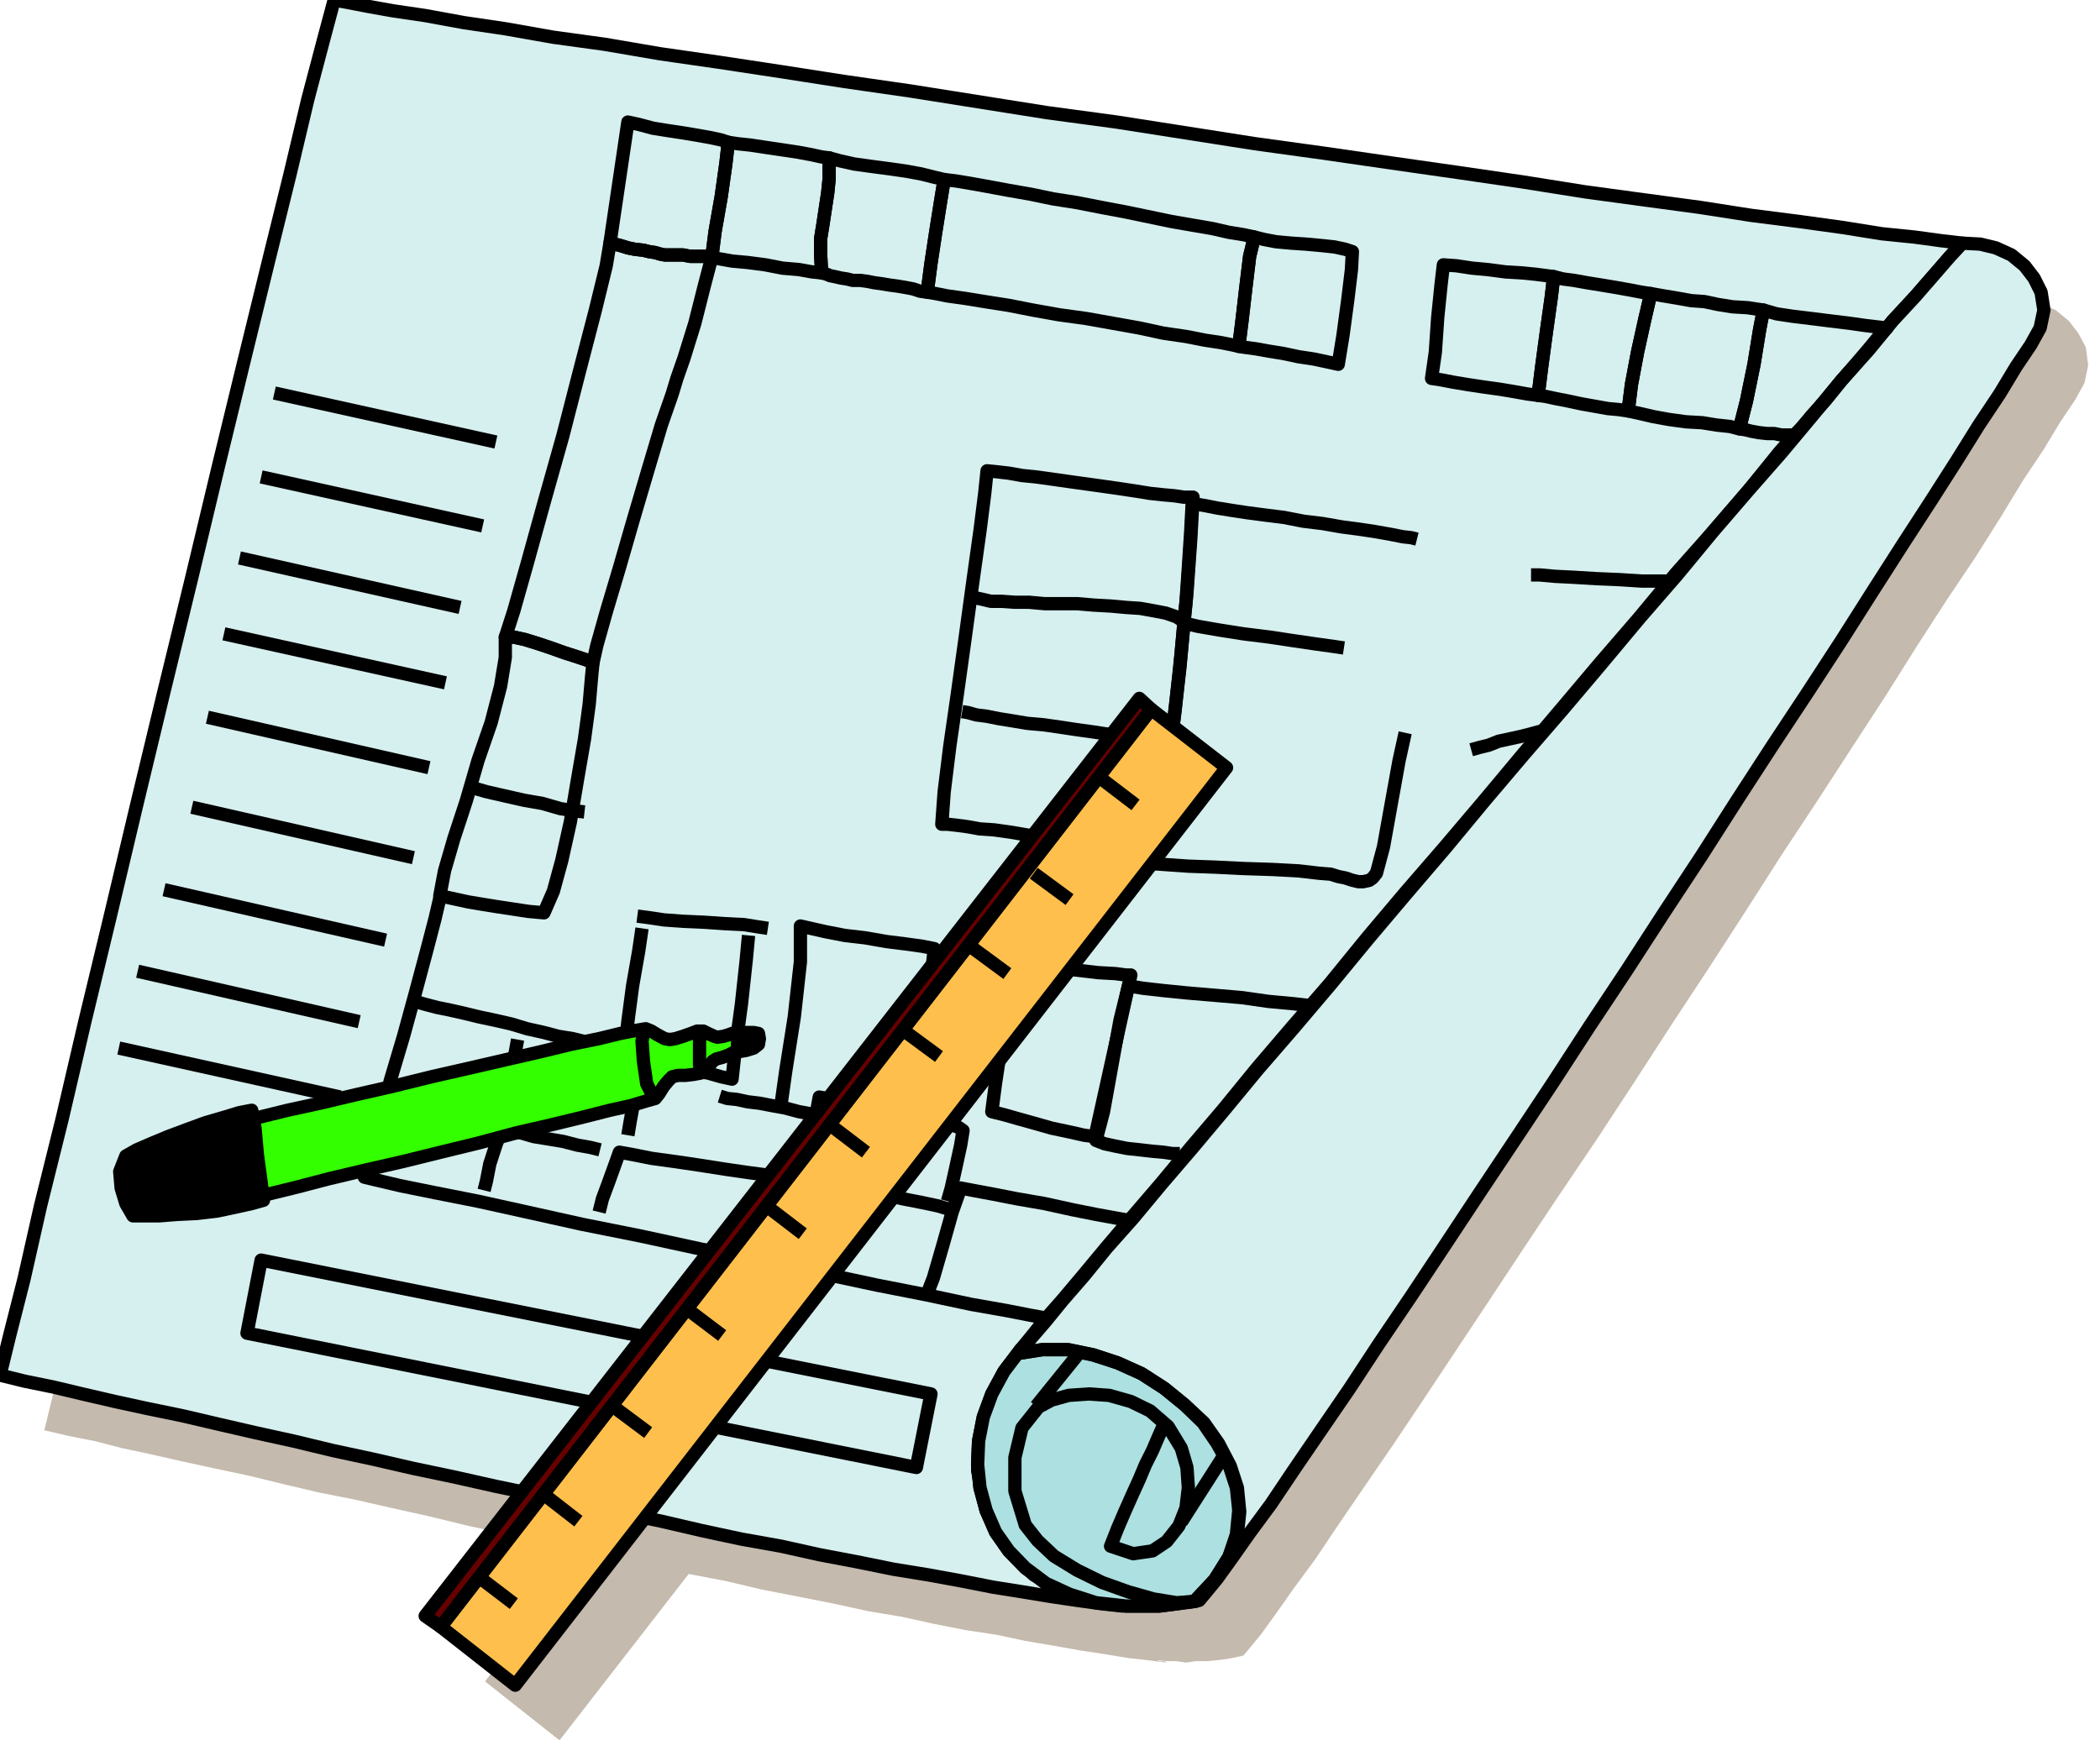 <?xml version="1.0" encoding="UTF-8" standalone="no"?>
<svg
   xmlns:ooo="http://xml.openoffice.org/svg/export"
   xmlns:dc="http://purl.org/dc/elements/1.1/"
   xmlns:cc="http://creativecommons.org/ns#"
   xmlns:rdf="http://www.w3.org/1999/02/22-rdf-syntax-ns#"
   xmlns:svg="http://www.w3.org/2000/svg"
   xmlns="http://www.w3.org/2000/svg"
   xmlns:sodipodi="http://sodipodi.sourceforge.net/DTD/sodipodi-0.dtd"
   xmlns:inkscape="http://www.inkscape.org/namespaces/inkscape"
   version="1.2"
   width="44.55mm"
   height="36.93mm"
   viewBox="0 0 4455 3693"
   preserveAspectRatio="xMidYMid"
   xml:space="preserve"
   id="svg233"
   sodipodi:docname="blueprnt.svg"
   style="fill-rule:evenodd;stroke-width:28.222;stroke-linejoin:round"
   inkscape:version="0.92.5 (2060ec1f9f, 2020-04-08)"><sodipodi:namedview
   pagecolor="#ffffff"
   bordercolor="#666666"
   borderopacity="1"
   objecttolerance="10"
   gridtolerance="10"
   guidetolerance="10"
   inkscape:pageopacity="0"
   inkscape:pageshadow="2"
   inkscape:window-width="664"
   inkscape:window-height="487"
   id="namedview235"
   showgrid="false"
   inkscape:zoom="0.2102413"
   inkscape:cx="84.207875"
   inkscape:cy="69.770077"
   inkscape:window-x="0"
   inkscape:window-y="0"
   inkscape:window-maximized="0"
   inkscape:current-layer="svg233" />
 <defs
   class="ClipPathGroup"
   id="defs8">
  <clipPath
   id="presentation_clip_path"
   clipPathUnits="userSpaceOnUse">
   <rect
   x="0"
   y="0"
   width="21000"
   height="29700"
   id="rect2" />
  </clipPath>
  <clipPath
   id="presentation_clip_path_shrink"
   clipPathUnits="userSpaceOnUse">
   <rect
   x="21"
   y="29"
   width="20958"
   height="29641"
   id="rect5" />
  </clipPath>
 </defs>
 <defs
   class="TextShapeIndex"
   id="defs12">
  <g
   ooo:slide="id1"
   ooo:id-list="id3"
   id="g10" />
 </defs>
 <defs
   class="EmbeddedBulletChars"
   id="defs44">
  <g
   id="bullet-char-template-57356"
   transform="matrix(4.8828125e-4,0,0,-4.8828125e-4,0,0)">
   <path
   d="M 580,1141 1163,571 580,0 -4,571 Z"
   id="path14"
   inkscape:connector-curvature="0" />
  </g>
  <g
   id="bullet-char-template-57354"
   transform="matrix(4.8828125e-4,0,0,-4.8828125e-4,0,0)">
   <path
   d="M 8,1128 H 1137 V 0 H 8 Z"
   id="path17"
   inkscape:connector-curvature="0" />
  </g>
  <g
   id="bullet-char-template-10146"
   transform="matrix(4.8828125e-4,0,0,-4.8828125e-4,0,0)">
   <path
   d="M 174,0 602,739 174,1481 1456,739 Z M 1358,739 309,1346 659,739 Z"
   id="path20"
   inkscape:connector-curvature="0" />
  </g>
  <g
   id="bullet-char-template-10132"
   transform="matrix(4.8828125e-4,0,0,-4.8828125e-4,0,0)">
   <path
   d="M 2015,739 1276,0 H 717 l 543,543 H 174 v 393 h 1086 l -543,545 h 557 z"
   id="path23"
   inkscape:connector-curvature="0" />
  </g>
  <g
   id="bullet-char-template-10007"
   transform="matrix(4.8828125e-4,0,0,-4.8828125e-4,0,0)">
   <path
   d="m 0,-2 c -7,16 -16,29 -25,39 l 381,530 c -94,256 -141,385 -141,387 0,25 13,38 40,38 9,0 21,-2 34,-5 21,4 42,12 65,25 l 27,-13 111,-251 280,301 64,-25 24,25 c 21,-10 41,-24 62,-43 C 886,937 835,863 770,784 769,783 710,716 594,584 L 774,223 c 0,-27 -21,-55 -63,-84 l 16,-20 C 717,90 699,76 672,76 641,76 570,178 457,381 L 164,-76 c -22,-34 -53,-51 -92,-51 -42,0 -63,17 -64,51 -7,9 -10,24 -10,44 0,9 1,19 2,30 z"
   id="path26"
   inkscape:connector-curvature="0" />
  </g>
  <g
   id="bullet-char-template-10004"
   transform="matrix(4.8828125e-4,0,0,-4.8828125e-4,0,0)">
   <path
   d="M 285,-33 C 182,-33 111,30 74,156 52,228 41,333 41,471 c 0,78 14,145 41,201 34,71 87,106 158,106 53,0 88,-31 106,-94 l 23,-176 c 8,-64 28,-97 59,-98 l 735,706 c 11,11 33,17 66,17 42,0 63,-15 63,-46 V 965 c 0,-36 -10,-64 -30,-84 L 442,47 C 390,-6 338,-33 285,-33 Z"
   id="path29"
   inkscape:connector-curvature="0" />
  </g>
  <g
   id="bullet-char-template-9679"
   transform="matrix(4.8828125e-4,0,0,-4.8828125e-4,0,0)">
   <path
   d="M 813,0 C 632,0 489,54 383,161 276,268 223,411 223,592 c 0,181 53,324 160,431 106,107 249,161 430,161 179,0 323,-54 432,-161 108,-107 162,-251 162,-431 0,-180 -54,-324 -162,-431 C 1136,54 992,0 813,0 Z"
   id="path32"
   inkscape:connector-curvature="0" />
  </g>
  <g
   id="bullet-char-template-8226"
   transform="matrix(4.8828125e-4,0,0,-4.8828125e-4,0,0)">
   <path
   d="m 346,457 c -73,0 -137,26 -191,78 -54,51 -81,114 -81,188 0,73 27,136 81,188 54,52 118,78 191,78 73,0 134,-26 185,-79 51,-51 77,-114 77,-187 0,-75 -25,-137 -76,-188 -50,-52 -112,-78 -186,-78 z"
   id="path35"
   inkscape:connector-curvature="0" />
  </g>
  <g
   id="bullet-char-template-8211"
   transform="matrix(4.8828125e-4,0,0,-4.8828125e-4,0,0)">
   <path
   d="M -4,459 H 1135 V 606 H -4 Z"
   id="path38"
   inkscape:connector-curvature="0" />
  </g>
  <g
   id="bullet-char-template-61548"
   transform="matrix(4.8828125e-4,0,0,-4.8828125e-4,0,0)">
   <path
   d="m 173,740 c 0,163 58,303 173,419 116,115 255,173 419,173 163,0 302,-58 418,-173 116,-116 174,-256 174,-419 0,-163 -58,-303 -174,-418 C 1067,206 928,148 765,148 601,148 462,206 346,322 231,437 173,577 173,740 Z"
   id="path41"
   inkscape:connector-curvature="0" />
  </g>
 </defs>
 <g
   id="g49"
   transform="translate(-8272,-13003)">
  <g
   id="id2"
   class="Master_Slide">
   <g
   id="bg-id2"
   class="Background" />
   <g
   id="bo-id2"
   class="BackgroundObjects" />
  </g>
 </g>
 <g
   class="SlideGroup"
   id="g231"
   transform="translate(-8272,-13003)">
  <g
   id="g229">
   <g
   id="container-id1">
    <g
   id="id1"
   class="Slide"
   clip-path="url(#presentation_clip_path)">
     <g
   class="Page"
   id="g225">
      <g
   class="Graphic"
   id="g223">
       <g
   id="id3">
        <rect
   class="BoundingBox"
   x="8272"
   y="13003"
   width="4455"
   height="3693"
   id="rect51"
   style="fill:none;stroke:none" />
        <defs
   id="defs56">
         <clipPath
   id="clip_path_1"
   clipPathUnits="userSpaceOnUse">
          <path
   d="m 8272,13003 h 4454 v 3692 H 8272 Z"
   id="path53"
   inkscape:connector-curvature="0" />
         </clipPath>
        </defs>
        <g
   clip-path="url(#clip_path_1)"
   id="g220">
         <path
   d="m 12529,13636 -43,-5 -59,-8 -68,-7 -82,-13 -94,-13 -102,-13 -109,-17 -119,-16 -125,-17 -132,-21 -137,-20 -140,-20 -145,-21 -145,-20 -147,-23 -147,-23 -148,-20 -145,-23 -145,-23 -139,-20 -135,-21 -132,-20 -125,-18 -117,-20 -109,-15 -102,-18 -88,-13 -82,-15 -68,-10 -56,-10 -41,-8 -28,-5 -23,86 -33,125 -38,160 -46,186 -51,208 -55,226 -56,234 -59,241 -58,242 -56,236 -54,224 -48,206 -46,185 -35,155 -31,122 -20,82 51,12 56,11 58,15 61,13 66,15 69,15 71,15 74,18 76,18 76,15 79,18 81,18 82,20 84,18 81,18 84,17 -214,277 158,125 274,-353 79,15 76,18 77,15 76,15 73,16 72,12 68,15 66,13 66,10 61,13 59,10 56,10 53,8 48,8 44,5 40,5 -5,-3 h -5 -5 l -5,-2 20,2 h 21 l 20,3 20,-3 h 23 l 23,-2 23,-3 25,-5 8,-2 15,-18 23,-28 31,-43 38,-54 45,-61 49,-73 56,-82 61,-89 63,-94 69,-104 71,-107 74,-112 76,-114 79,-117 78,-119 79,-122 79,-120 79,-122 76,-119 76,-115 74,-114 71,-109 66,-105 64,-99 61,-91 53,-84 48,-79 44,-66 35,-58 31,-46 20,-36 8,-38 -5,-38 -16,-30 -20,-26 -28,-23 -33,-15 -33,-8 z"
   id="path58"
   inkscape:connector-curvature="0"
   style="fill:#c4baad;stroke:none" />
         <path
   d="m 10597,16404 v 0 h 3 v 0 h 2 -2 v 0 z"
   id="path60"
   inkscape:connector-curvature="0"
   style="fill:#c4baad;stroke:none" />
         <path
   d="m 10653,16411 -104,-23 -84,-43 -61,-63 -40,-74 -18,-84 7,-86 31,-87 53,-84 23,-28 28,-35 38,-43 43,-51 49,-59 56,-66 61,-71 63,-76 69,-81 71,-87 76,-89 79,-91 79,-97 81,-96 84,-97 84,-99 81,-97 84,-99 81,-96 82,-95 78,-94 79,-89 74,-86 68,-84 69,-76 61,-74 59,-66 50,-61 49,-53 40,-46 33,-38 26,-28 -43,-5 -59,-8 -69,-7 -81,-13 -94,-13 -102,-13 -109,-17 -119,-16 -125,-17 -132,-21 -137,-20 -140,-20 -145,-21 -145,-20 -147,-23 -147,-23 -148,-20 -145,-23 -145,-23 -139,-20 -135,-21 -132,-20 -125,-18 -117,-20 -109,-15 -102,-18 -88,-13 -82,-15 -68,-10 -56,-10 -41,-8 -28,-5 -23,86 -33,125 -38,160 -46,186 -51,208 -55,226 -56,234 -59,242 -58,241 -56,236 -54,224 -48,206 -46,185 -35,155 -31,122 -20,82 53,13 59,12 63,15 69,16 69,15 73,15 77,18 78,18 82,18 83,20 84,18 87,20 86,18 89,20 87,18 88,20 89,18 87,18 86,20 84,18 84,15 81,18 79,15 79,16 74,12 71,13 66,13 63,10 61,10 54,8 51,7 z"
   id="path62"
   inkscape:connector-curvature="0"
   style="fill:#d6efef;stroke:none" />
         <path
   d="m 10653,16411 v 0 l -104,-23 -84,-43 -61,-63 -40,-74 -18,-84 7,-86 31,-87 53,-84 v 0 l 23,-28 28,-35 38,-43 43,-51 49,-59 56,-66 61,-71 63,-76 69,-81 71,-87 76,-89 79,-91 79,-97 81,-96 84,-97 84,-99 81,-97 84,-99 81,-96 82,-95 78,-94 79,-89 74,-86 68,-84 69,-76 61,-74 59,-66 50,-61 49,-53 40,-46 33,-38 26,-28 v 0 l -43,-5 -59,-8 -69,-7 -81,-13 -94,-13 -102,-13 -109,-17 -119,-16 -125,-17 -132,-21 -137,-20 -140,-20 -145,-21 -145,-20 -147,-23 -147,-23 -148,-20 -145,-23 -145,-23 -139,-20 -135,-21 -132,-20 -125,-18 -117,-20 -109,-15 -102,-18 -88,-13 -82,-15 -68,-10 -56,-10 -41,-8 -28,-5 v 0 l -23,86 -33,125 -38,160 -46,186 -51,208 -55,226 -56,234 -59,242 -58,241 -56,236 -54,224 -48,206 -46,185 -35,155 -31,122 -20,82 v 0 l 53,13 59,12 63,15 69,16 69,15 73,15 77,18 78,18 82,18 83,20 84,18 87,20 86,18 89,20 87,18 88,20 89,18 87,18 86,20 84,18 84,15 81,18 79,15 79,16 74,12 71,13 66,13 63,10 61,10 54,8 51,7 z"
   id="path64"
   inkscape:connector-curvature="0"
   style="fill:none;stroke:#000000" />
         <path
   d="m 12600,13699 8,-38 -6,-38 -15,-30 -20,-26 -28,-23 -33,-15 -33,-8 -38,-2 -26,28 -33,38 -40,46 -49,53 -50,61 -59,66 -61,74 -66,79 -71,81 -74,86 -76,92 -79,91 -81,97 -82,97 -83,96 -84,99 -82,99 -83,97 -82,97 -79,96 -78,92 -77,89 -71,86 -68,81 -66,77 -59,71 -56,63 -48,59 -46,53 -35,43 -31,36 -23,25 -35,46 -26,48 -18,49 -10,51 -2,50 5,49 13,48 20,46 28,40 35,36 44,33 50,23 56,18 64,7 h 71 l 76,-10 8,-2 15,-18 23,-28 31,-43 38,-54 45,-61 49,-73 56,-82 61,-89 63,-96 69,-102 71,-107 74,-112 76,-114 79,-119 78,-120 79,-119 79,-122 79,-120 76,-119 76,-117 74,-112 71,-109 66,-104 64,-100 61,-94 53,-83 48,-77 44,-66 35,-58 31,-46 z"
   id="path66"
   inkscape:connector-curvature="0"
   style="fill:#d6efef;stroke:none" />
         <path
   d="m 12600,13699 v 0 l 8,-38 -6,-38 -15,-30 -20,-26 -28,-23 -33,-15 -33,-8 -38,-2 v 0 l -26,28 -33,38 -40,46 -49,53 -50,61 -59,66 -61,74 -66,79 -71,81 -74,86 -76,92 -79,91 -81,97 -82,97 -83,96 -84,99 -82,99 -83,97 -82,97 -79,96 -78,92 -77,89 -71,86 -68,81 -66,77 -59,71 -56,63 -48,59 -46,53 -35,43 -31,36 -23,25 v 0 l -35,46 -26,48 -18,49 -10,51 -2,50 5,49 13,48 20,46 28,40 35,36 44,33 50,23 56,18 64,7 h 71 l 76,-10 v 0 l 8,-2 15,-18 23,-28 31,-43 38,-54 45,-61 49,-73 56,-82 61,-89 63,-96 69,-102 71,-107 74,-112 76,-114 79,-119 78,-120 79,-119 79,-122 79,-120 76,-119 76,-117 74,-112 71,-109 66,-104 64,-100 61,-94 53,-83 48,-77 44,-66 35,-58 31,-46 z"
   id="path68"
   inkscape:connector-curvature="0"
   style="fill:none;stroke:#000000" />
         <path
   d="m 10806,16401 43,-46 30,-48 18,-48 5,-48 -5,-51 -15,-46 -25,-48 -31,-44 -41,-38 -43,-35 -48,-31 -51,-23 -51,-17 -53,-11 h -56 l -51,8 5,-8 -35,46 -26,48 -18,49 -10,51 -2,50 5,49 13,48 20,46 28,40 35,36 44,33 50,23 56,18 64,7 h 71 l 76,-10 z"
   id="path70"
   inkscape:connector-curvature="0"
   style="fill:#ade0e0;stroke:none" />
         <path
   d="m 10806,16401 v 0 l 43,-46 30,-48 18,-48 5,-48 -5,-51 -15,-46 -25,-48 -31,-44 -41,-38 -43,-35 -48,-31 -51,-23 -51,-17 -53,-11 h -56 l -51,8 5,-8 v 0 l -35,46 -26,48 -18,49 -10,51 -2,50 5,49 13,48 20,46 28,40 35,36 44,33 50,23 56,18 64,7 h 71 l 76,-10 z"
   id="path72"
   inkscape:connector-curvature="0"
   style="fill:none;stroke:#000000" />
         <path
   d="m 9566,13519 v 0 l 10,2 12,3 16,5 15,3 18,2 12,3 13,2 10,3 v 0 l 10,2 h 11 15 13 l 15,3 h 15 15 l 16,2 v 0 l -16,61 -20,79 -23,74 -15,43 v 0 l -10,33 -23,66 -28,94 -31,105 -30,104 -28,94 -20,71 -8,36 v 0 l -15,-6 -21,-7 -25,-8 -28,-10 -30,-10 -26,-8 -23,-5 h -18 v 0 l 18,-56 28,-99 36,-130 40,-142 36,-140 33,-127 23,-94 z"
   id="path74"
   inkscape:connector-curvature="0"
   style="fill:none;stroke:#000000" />
         <path
   d="m 9344,14355 v 0 h 18 l 23,5 26,8 30,10 28,10 25,8 21,7 15,6 v 0 l -3,30 -5,58 -10,74 -15,87 -15,89 -18,81 -18,66 -20,46 v 0 l -33,-3 -33,-5 -33,-5 -31,-5 -30,-5 -23,-5 -23,-5 -15,-3 v 0 l 10,-53 20,-69 26,-79 25,-86 28,-81 20,-77 10,-61 z"
   id="path76"
   inkscape:connector-curvature="0"
   style="fill:none;stroke:#000000" />
         <path
   d="m 10432,15875 v 0 l 51,-8 h 53 l 54,11 53,17 51,23 48,31 43,35 39,38 30,44 25,45 16,49 5,48 -5,51 -16,48 -30,48 -43,46 v 0 l -38,3 -49,-8 -53,-15 -56,-20 -53,-26 -49,-30 -35,-33 -26,-33 v 0 l -22,-72 v -71 l 15,-63 35,-44 v 0 l 28,-15 36,-10 43,-3 43,3 46,13 41,20 38,33 28,46 v 0 l 12,41 3,43 -5,43 -15,38 -26,33 -30,20 -41,6 -48,-16 v 0 l 15,-38 15,-35 16,-36 15,-33 13,-31 15,-30 12,-28 11,-25"
   id="path78"
   inkscape:connector-curvature="0"
   style="fill:none;stroke:#000000" />
         <path
   d="m 8994,15331 -470,-104"
   id="path80"
   inkscape:connector-curvature="0"
   style="fill:none;stroke:#000000" />
         <path
   d="m 9034,15171 -470,-107"
   id="path82"
   inkscape:connector-curvature="0"
   style="fill:none;stroke:#000000" />
         <path
   d="m 9090,14998 -470,-107"
   id="path84"
   inkscape:connector-curvature="0"
   style="fill:none;stroke:#000000" />
         <path
   d="m 9149,14823 -470,-107"
   id="path86"
   inkscape:connector-curvature="0"
   style="fill:none;stroke:#000000" />
         <path
   d="m 9182,14632 -470,-107"
   id="path88"
   inkscape:connector-curvature="0"
   style="fill:none;stroke:#000000" />
         <path
   d="m 9217,14452 -470,-104"
   id="path90"
   inkscape:connector-curvature="0"
   style="fill:none;stroke:#000000" />
         <path
   d="m 9248,14292 -468,-105"
   id="path92"
   inkscape:connector-curvature="0"
   style="fill:none;stroke:#000000" />
         <path
   d="m 9296,14119 -470,-104"
   id="path94"
   inkscape:connector-curvature="0"
   style="fill:none;stroke:#000000" />
         <path
   d="m 9324,13941 -470,-104"
   id="path96"
   inkscape:connector-curvature="0"
   style="fill:none;stroke:#000000" />
         <path
   d="m 12275,13699 v 0 l -13,13 -23,28 -28,33 -33,38 -33,41 -30,33 -23,28 -13,13 v 0 h -13 -15 l -15,-3 h -15 l -18,-2 -16,-3 -12,-3 -13,-2 v 0 l 15,-59 16,-78 12,-74 8,-41 v 0 l 28,8 33,5 41,5 40,5 41,5 35,5 26,3 z"
   id="path98"
   inkscape:connector-curvature="0"
   style="fill:none;stroke:#000000" />
         <path
   d="m 12013,13661 v 0 l -8,41 -12,74 -16,78 -15,59 v 0 l -20,-5 -28,-3 -31,-5 -35,-2 -36,-5 -33,-6 -30,-7 -23,-5 v 0 l 7,-56 13,-69 15,-68 13,-56 v 0 l 28,5 30,5 28,5 28,2 28,6 31,5 33,2 z"
   id="path100"
   inkscape:connector-curvature="0"
   style="fill:none;stroke:#000000" />
         <path
   d="m 11774,13626 v 0 l -13,56 -15,68 -13,69 -7,56 v 0 l -21,-3 -22,-2 -28,-5 -28,-5 -28,-6 -26,-5 -23,-5 -15,-2 v 0 l 8,-64 10,-74 10,-71 5,-43 v 0 l 20,5 23,3 28,5 31,5 30,5 28,5 26,5 z"
   id="path102"
   inkscape:connector-curvature="0"
   style="fill:none;stroke:#000000" />
         <path
   d="m 11568,13590 v 0 l -5,43 -10,71 -10,74 -8,64 v 0 l -23,-3 -28,-5 -30,-5 -36,-5 -33,-5 -30,-5 -26,-5 -20,-3 v 0 l 8,-56 5,-73 7,-69 5,-43 v 0 l 28,2 33,5 33,3 38,5 34,2 30,3 23,3 z"
   id="path104"
   inkscape:connector-curvature="0"
   style="fill:none;stroke:#000000" />
         <path
   d="m 11141,13537 v 0 l -2,38 -8,66 -10,74 -10,61 v 0 l -23,-5 -28,-6 -33,-5 -33,-7 -31,-5 -28,-5 -23,-3 -12,-2 v 0 l 7,-56 8,-69 8,-66 10,-41 v 0 l 20,5 26,5 33,3 30,2 33,3 28,3 23,5 z"
   id="path106"
   inkscape:connector-curvature="0"
   style="fill:none;stroke:#000000" />
         <path
   d="m 10275,13384 v 0 l -8,49 -10,63 -10,66 -8,61 v 0 l -15,-2 -15,-5 -16,-3 -18,-3 -15,-2 -18,-3 -15,-2 -15,-3 v 0 l -15,-2 h -16 l -12,-3 -13,-2 -13,-3 -10,-2 -7,-3 -11,-3 v 0 l -2,-38 v -35 l 5,-31 5,-33 v 0 l 5,-33 3,-30 v -26 -18 0 l 22,6 31,7 36,5 38,5 35,5 33,6 28,7 z"
   id="path108"
   inkscape:connector-curvature="0"
   style="fill:none;stroke:#000000" />
         <path
   d="m 10031,13338 v 0 18 26 l -3,30 -5,33 v 0 l -5,33 -5,31 v 35 l 2,38 v 0 l -20,-2 -28,-5 -35,-3 -36,-7 -38,-5 -33,-3 -28,-5 -15,-3 v 0 l 7,-55 13,-74 10,-71 5,-44 v 0 l 20,3 28,3 33,5 34,5 33,5 27,5 23,5 z"
   id="path110"
   inkscape:connector-curvature="0"
   style="fill:none;stroke:#000000" />
         <path
   d="m 9566,13519 v 0 l 10,2 12,3 16,5 15,3 18,2 12,3 13,2 10,3 v 0 l 10,2 h 11 15 13 l 15,3 h 15 15 l 16,2 v 0 l 7,-55 13,-74 10,-71 5,-44 v 0 l -15,-5 -23,-5 -28,-5 -30,-5 -33,-5 -31,-5 -30,-8 -23,-5 z"
   id="path112"
   inkscape:connector-curvature="0"
   style="fill:none;stroke:#000000" />
         <path
   d="m 9512,14726 v 0 l -18,-2 -33,-5 -38,-11 -40,-7 -44,-10 -35,-8 -28,-8 -13,-2"
   id="path114"
   inkscape:connector-curvature="0"
   style="fill:none;stroke:#000000" />
         <path
   d="m 11550,14553 v 0 l -15,3 -18,5 -20,5 -23,5 -23,5 -20,8 -20,5 -18,5"
   id="path116"
   inkscape:connector-curvature="0"
   style="fill:none;stroke:#000000" />
         <path
   d="m 11278,14147 v 0 l -12,-3 -18,-2 -25,-5 -34,-6 -33,-5 -38,-5 -40,-7 -41,-5 -41,-8 -40,-5 -38,-5 -33,-5 -31,-5 -25,-5 -18,-3 h -10 v 0 l -3,58 -5,77 -5,73 -5,44 v 0 l 30,7 46,8 51,8 56,7 53,8 48,7 36,5 20,3"
   id="path118"
   inkscape:connector-curvature="0"
   style="fill:none;stroke:#000000" />
         <path
   d="m 11253,14558 v 0 l -13,59 -17,94 -16,89 -15,56 v 0 l -8,10 -7,5 -13,3 h -10 l -13,-3 -15,-5 -15,-3 -16,-5 v 0 l -25,-2 -43,-5 -56,-3 -61,-2 -61,-3 -56,-2 -43,-3 -28,-2 v 0 l 13,-107 22,-155 18,-153 8,-91"
   id="path120"
   inkscape:connector-curvature="0"
   style="fill:none;stroke:#000000" />
         <path
   d="m 10727,14810 v 0 l -18,-2 -23,-3 -25,-3 -31,-5 -33,-2 -35,-5 -38,-5 -36,-5 -36,-5 -35,-6 -36,-5 -30,-2 -28,-5 -23,-3 -18,-2 h -12 v 0 l 5,-69 12,-97 16,-111 17,-122 16,-117 15,-107 10,-79 5,-48 v 0 l 20,2 26,3 28,5 30,3 36,5 35,5 36,5 36,5 35,5 33,5 31,5 28,3 23,2 20,3 h 13 7 v 0 l -5,91 -8,112 -12,125 -13,124 -15,117 -10,94 -11,66 z"
   id="path122"
   inkscape:connector-curvature="0"
   style="fill:none;stroke:#000000" />
         <path
   d="m 10783,14322 v 0 l -15,-10 -23,-8 -26,-5 -28,-5 -30,-2 -33,-3 -36,-2 -35,-3 h -33 -36 l -33,-3 h -30 l -28,-2 h -23 l -21,-5 -15,-3"
   id="path124"
   inkscape:connector-curvature="0"
   style="fill:none;stroke:#000000" />
         <path
   d="m 10750,14581 v 0 l -18,-5 -23,-2 -25,-5 -31,-5 -30,-3 -33,-5 -36,-5 -33,-5 -35,-5 -34,-3 -30,-5 -31,-5 -25,-5 -23,-3 -18,-5 -12,-2"
   id="path126"
   inkscape:connector-curvature="0"
   style="fill:none;stroke:#000000" />
         <path
   d="m 11060,15138 v 0 l -43,-5 -54,-5 -56,-8 -58,-5 -59,-5 -50,-5 -44,-5 -30,-5 v 0 l -18,73 -18,100 -17,94 -16,61 v 0 l 18,7 23,5 25,5 28,3 26,3 23,2 20,3 h 15"
   id="path128"
   inkscape:connector-curvature="0"
   style="fill:none;stroke:#000000" />
         <path
   d="m 10671,15072 -76,343 v 0 l -23,-3 -31,-7 -38,-8 -35,-10 -36,-10 -28,-8 -20,-5 -8,-2 v 0 l 8,-61 15,-99 18,-100 8,-58 v 0 l 20,5 33,3 38,5 43,5 43,5 36,2 23,3 z"
   id="path130"
   inkscape:connector-curvature="0"
   style="fill:none;stroke:#000000" />
         <path
   d="m 10669,15593 v 0 l -28,-5 -44,-8 -50,-10 -59,-13 -58,-10 -51,-10 -43,-8 -26,-5 v 0 l -18,51 -20,71 -20,69 -16,41"
   id="path132"
   inkscape:connector-curvature="0"
   style="fill:none;stroke:#000000" />
         <path
   d="m 10486,15799 v 0 l -28,-5 -51,-10 -74,-13 -94,-20 -107,-21 -117,-25 -124,-26 -130,-25 -129,-28 -125,-25 -117,-26 -104,-23 -91,-18 -74,-15 -51,-12 -25,-6 v 0 l 12,-48 21,-71 22,-86 28,-94 26,-95 23,-86 18,-69 10,-43"
   id="path134"
   inkscape:connector-curvature="0"
   style="fill:none;stroke:#000000" />
         <path
   d="m 9545,15443 v 0 l -20,-5 -28,-5 -31,-8 -30,-5 -31,-5 -28,-8 -25,-5 -15,-5 v 0 l -13,36 -13,40 -7,36 -5,20"
   id="path136"
   inkscape:connector-curvature="0"
   style="fill:none;stroke:#000000" />
         <path
   d="m 9296,15397 v 0 l -18,-5 -25,-7 -31,-8 -30,-8 -33,-7 -31,-8 -25,-5 -18,-5"
   id="path138"
   inkscape:connector-curvature="0"
   style="fill:none;stroke:#000000" />
         <path
   d="m 9332,15334 v 0 l 12,-31 11,-33 10,-33 5,-28"
   id="path140"
   inkscape:connector-curvature="0"
   style="fill:none;stroke:#000000" />
         <path
   d="m 9604,15412 v 0 l 5,-30 7,-38 8,-36 3,-23"
   id="path142"
   inkscape:connector-curvature="0"
   style="fill:none;stroke:#000000" />
         <path
   d="m 9901,14973 v 0 l -20,-3 -31,-5 -40,-2 -44,-3 -45,-2 -41,-3 -33,-5 -23,-3"
   id="path144"
   inkscape:connector-curvature="0"
   style="fill:none;stroke:#000000" />
         <path
   d="m 9634,14973 v 0 l -7,48 -13,74 -10,76 -5,46"
   id="path146"
   inkscape:connector-curvature="0"
   style="fill:none;stroke:#000000" />
         <path
   d="m 8826,15677 1421,284 -31,156 -1420,-285 z"
   id="path148"
   inkscape:connector-curvature="0"
   style="fill:none;stroke:#000000" />
         <path
   d="m 10778,16233 94,-147"
   id="path150"
   inkscape:connector-curvature="0"
   style="fill:none;stroke:#000000" />
         <path
   d="m 10470,15987 97,-120"
   id="path152"
   inkscape:connector-curvature="0"
   style="fill:none;stroke:#000000" />
         <path
   d="m 11815,14236 v 0 h -26 -35 l -46,-3 -48,-2 -49,-3 -40,-2 -33,-3 h -18"
   id="path154"
   inkscape:connector-curvature="0"
   style="fill:none;stroke:#000000" />
         <path
   d="m 10282,15552 v 0 l 8,-28 10,-45 10,-46 5,-31 v 0 l -10,-7 -28,-10 -43,-11 -48,-10 -54,-10 -51,-10 -43,-8 -28,-5 v 0 l -7,38 -11,59 -10,53 -2,26"
   id="path156"
   inkscape:connector-curvature="0"
   style="fill:none;stroke:#000000" />
         <path
   d="m 9921,15501 v 0 l -25,-5 -38,-5 -48,-7 -51,-8 -54,-8 -51,-7 -40,-8 -28,-5 v 0 l -10,28 -13,36 -13,35 -7,28"
   id="path158"
   inkscape:connector-curvature="0"
   style="fill:none;stroke:#000000" />
         <path
   d="m 9970,15494 v 0 l 7,-31 8,-35 5,-33 5,-28 v 0 l -28,-5 -30,-8 -28,-5 -26,-5 -25,-3 -23,-5 -20,-2 -16,-5"
   id="path160"
   inkscape:connector-curvature="0"
   style="fill:none;stroke:#000000" />
         <path
   d="m 9149,15128 v 0 l 10,2 18,5 23,6 25,5 31,7 33,8 33,7 35,8 33,10 36,8 30,8 31,5 28,7 20,5 18,3 13,2 v 0 l 22,8 8,8 3,7 15,8 v 0 l 15,2 23,3 28,5 30,5 31,5 33,5 28,8 23,5 v 0 l 7,-64 13,-96 10,-92 5,-53"
   id="path162"
   inkscape:connector-curvature="0"
   style="fill:none;stroke:#000000" />
         <path
   d="m 10196,15367 v 0 l 10,-69 20,-112 21,-106 7,-64 v 0 l -25,-5 -36,-5 -40,-5 -46,-8 -43,-5 -41,-8 -31,-7 -22,-5 v 0 76 l -13,117 -18,114 -10,71"
   id="path164"
   inkscape:connector-curvature="0"
   style="fill:none;stroke:#000000" />
         <path
   d="m 10933,13506 v 0 l -10,41 -8,66 -8,69 -7,56 v 0 l -13,-3 -25,-5 -33,-5 -41,-8 -48,-7 -51,-11 -56,-10 -56,-10 -58,-8 -56,-10 -51,-10 -51,-8 -43,-7 -36,-5 -25,-5 -18,-3 v 0 l 8,-61 10,-66 10,-63 8,-49 v 0 l 25,3 30,5 39,7 43,8 46,8 48,10 51,8 51,10 53,10 48,10 48,10 46,8 41,7 35,8 31,5 z"
   id="path166"
   inkscape:connector-curvature="0"
   style="fill:none;stroke:#000000" />
         <path
   d="m 9929,15669 v 0 l 8,-30 10,-44 12,-48 16,-40 v 0 l 30,7 41,8 48,7 48,8 46,10 41,8 33,7 20,6"
   id="path168"
   inkscape:connector-curvature="0"
   style="fill:none;stroke:#000000" />
         <path
   d="m 9365,16579 1509,-1947 -160,-124 -1507,1947 z"
   id="path170"
   inkscape:connector-curvature="0"
   style="fill:#ffbf4c;stroke:none" />
         <path
   d="m 9365,16579 1509,-1947 -160,-124 -1507,1947 z"
   id="path172"
   inkscape:connector-curvature="0"
   style="fill:none;stroke:#000000" />
         <path
   d="m 9207,16455 1507,-1947 -25,-23 -1515,1947 z"
   id="path174"
   inkscape:connector-curvature="0"
   style="fill:#660000;stroke:none" />
         <path
   d="m 9207,16455 1507,-1947 -25,-23 -1515,1947 z"
   id="path176"
   inkscape:connector-curvature="0"
   style="fill:none;stroke:#000000" />
         <path
   d="m 10681,14711 -76,-58"
   id="path178"
   inkscape:connector-curvature="0"
   style="fill:none;stroke:#000000" />
         <path
   d="m 10541,14912 -76,-56"
   id="path180"
   inkscape:connector-curvature="0"
   style="fill:none;stroke:#000000" />
         <path
   d="m 10409,15069 -76,-56"
   id="path182"
   inkscape:connector-curvature="0"
   style="fill:none;stroke:#000000" />
         <path
   d="m 10264,15245 -76,-56"
   id="path184"
   inkscape:connector-curvature="0"
   style="fill:none;stroke:#000000" />
         <path
   d="m 10109,15448 -76,-58"
   id="path186"
   inkscape:connector-curvature="0"
   style="fill:none;stroke:#000000" />
         <path
   d="m 9975,15621 -77,-59"
   id="path188"
   inkscape:connector-curvature="0"
   style="fill:none;stroke:#000000" />
         <path
   d="m 9804,15837 -78,-59"
   id="path190"
   inkscape:connector-curvature="0"
   style="fill:none;stroke:#000000" />
         <path
   d="m 9647,16043 -79,-59"
   id="path192"
   inkscape:connector-curvature="0"
   style="fill:none;stroke:#000000" />
         <path
   d="m 9499,16231 -76,-59"
   id="path194"
   inkscape:connector-curvature="0"
   style="fill:none;stroke:#000000" />
         <path
   d="m 9362,16406 -76,-58"
   id="path196"
   inkscape:connector-curvature="0"
   style="fill:none;stroke:#000000" />
         <path
   d="m 10183,15418 -8,12 23,8 v 0 z"
   id="path198"
   inkscape:connector-curvature="0"
   style="fill:#ffbf4c;stroke:none" />
         <path
   d="m 10150,15476 -2,5 v 5 l 2,3 h 3 l 2,2 h 5 l 3,-2 2,-3 5,-7 -12,-11 z"
   id="path200"
   inkscape:connector-curvature="0"
   style="fill:#ffbf4c;stroke:none" />
         <path
   d="m 10221,15387 -2,3 v 2 5 l 2,3 h 3 2 5 l 3,-3 8,-12 -11,-11 z"
   id="path202"
   inkscape:connector-curvature="0"
   style="fill:#ffbf4c;stroke:none" />
         <path
   d="m 8707,15400 7,35 3,46 5,48 5,36 25,-5 38,-10 51,-13 61,-15 69,-18 76,-18 79,-18 81,-20 82,-20 78,-21 74,-17 66,-16 59,-15 45,-10 33,-10 18,-5 8,-10 10,-16 10,-12 8,-8 12,-3 h 16 l 17,-2 16,-3 10,-5 7,-10 8,-10 8,-5 12,-3 13,-5 10,-5 10,-2 v -11 -12 l -2,-10 v -8 l -10,2 -8,3 -10,3 -13,2 -7,-2 -13,-6 -10,-5 h -13 l -13,5 -17,6 -16,5 -12,2 -11,-2 -15,-8 -13,-8 -12,-5 -18,3 -36,7 -45,11 -59,12 -66,16 -74,17 -78,18 -79,18 -81,20 -79,18 -76,18 -69,15 -61,15 -51,11 -41,10 z"
   id="path204"
   inkscape:connector-curvature="0"
   style="fill:#33ff00;stroke:none" />
         <path
   d="m 8707,15400 v 0 l 7,35 3,46 5,48 5,36 v 0 l 25,-5 38,-10 51,-13 61,-15 69,-18 76,-18 79,-18 81,-20 82,-20 78,-21 74,-17 66,-16 59,-15 45,-10 33,-10 18,-5 v 0 l 8,-10 10,-16 10,-12 8,-8 v 0 l 12,-3 h 16 l 17,-2 16,-3 v 0 l 10,-5 7,-10 8,-10 8,-5 v 0 l 12,-3 13,-5 10,-5 10,-2 v 0 -11 -12 l -2,-10 v -8 0 l -10,2 -8,3 -10,3 -13,2 v 0 l -7,-2 -13,-6 -10,-5 h -13 v 0 l -13,5 -17,6 -16,5 -12,2 v 0 l -11,-2 -15,-8 -13,-8 -12,-5 v 0 l -18,3 -36,7 -45,11 -59,12 -66,16 -74,17 -78,18 -79,18 -81,20 -79,18 -76,18 -69,15 -61,15 -51,11 -41,10 z"
   id="path206"
   inkscape:connector-curvature="0"
   style="fill:none;stroke:#000000" />
         <path
   d="m 8806,15359 7,38 5,56 8,59 5,38 -25,7 -36,8 -38,8 -43,5 -41,2 -38,3 h -33 -23 l -15,-26 -10,-33 -3,-35 13,-33 23,-13 30,-13 36,-15 40,-15 41,-15 38,-11 33,-10 z"
   id="path208"
   inkscape:connector-curvature="0"
   style="fill:#000000;stroke:none" />
         <path
   d="m 8806,15359 v 0 l 7,38 5,56 8,59 5,38 v 0 l -25,7 -36,8 -38,8 -43,5 -41,2 -38,3 h -33 -23 v 0 l -15,-26 -10,-33 -3,-35 13,-33 v 0 l 23,-13 30,-13 36,-15 40,-15 41,-15 38,-11 33,-10 z"
   id="path210"
   inkscape:connector-curvature="0"
   style="fill:none;stroke:#000000" />
         <path
   d="m 9639,15186 v 0 l -5,26 3,43 7,48 16,31"
   id="path212"
   inkscape:connector-curvature="0"
   style="fill:none;stroke:#000000" />
         <path
   d="m 9759,15194 v 0 l -3,18 v 25 26 l 5,15"
   id="path214"
   inkscape:connector-curvature="0"
   style="fill:none;stroke:#000000" />
         <path
   d="m 9835,15194 v 8 l 2,10 v 12 11 l 18,-3 16,-5 10,-8 2,-12 -2,-11 -10,-2 h -16 z"
   id="path216"
   inkscape:connector-curvature="0"
   style="fill:#000000;stroke:none" />
         <path
   d="m 9835,15194 v 0 8 l 2,10 v 12 11 0 l 18,-3 16,-5 10,-8 2,-12 v 0 l -2,-11 -10,-2 h -16 z"
   id="path218"
   inkscape:connector-curvature="0"
   style="fill:none;stroke:#000000" />
        </g>
       </g>
      </g>
     </g>
    </g>
   </g>
  </g>
 </g>
</svg>